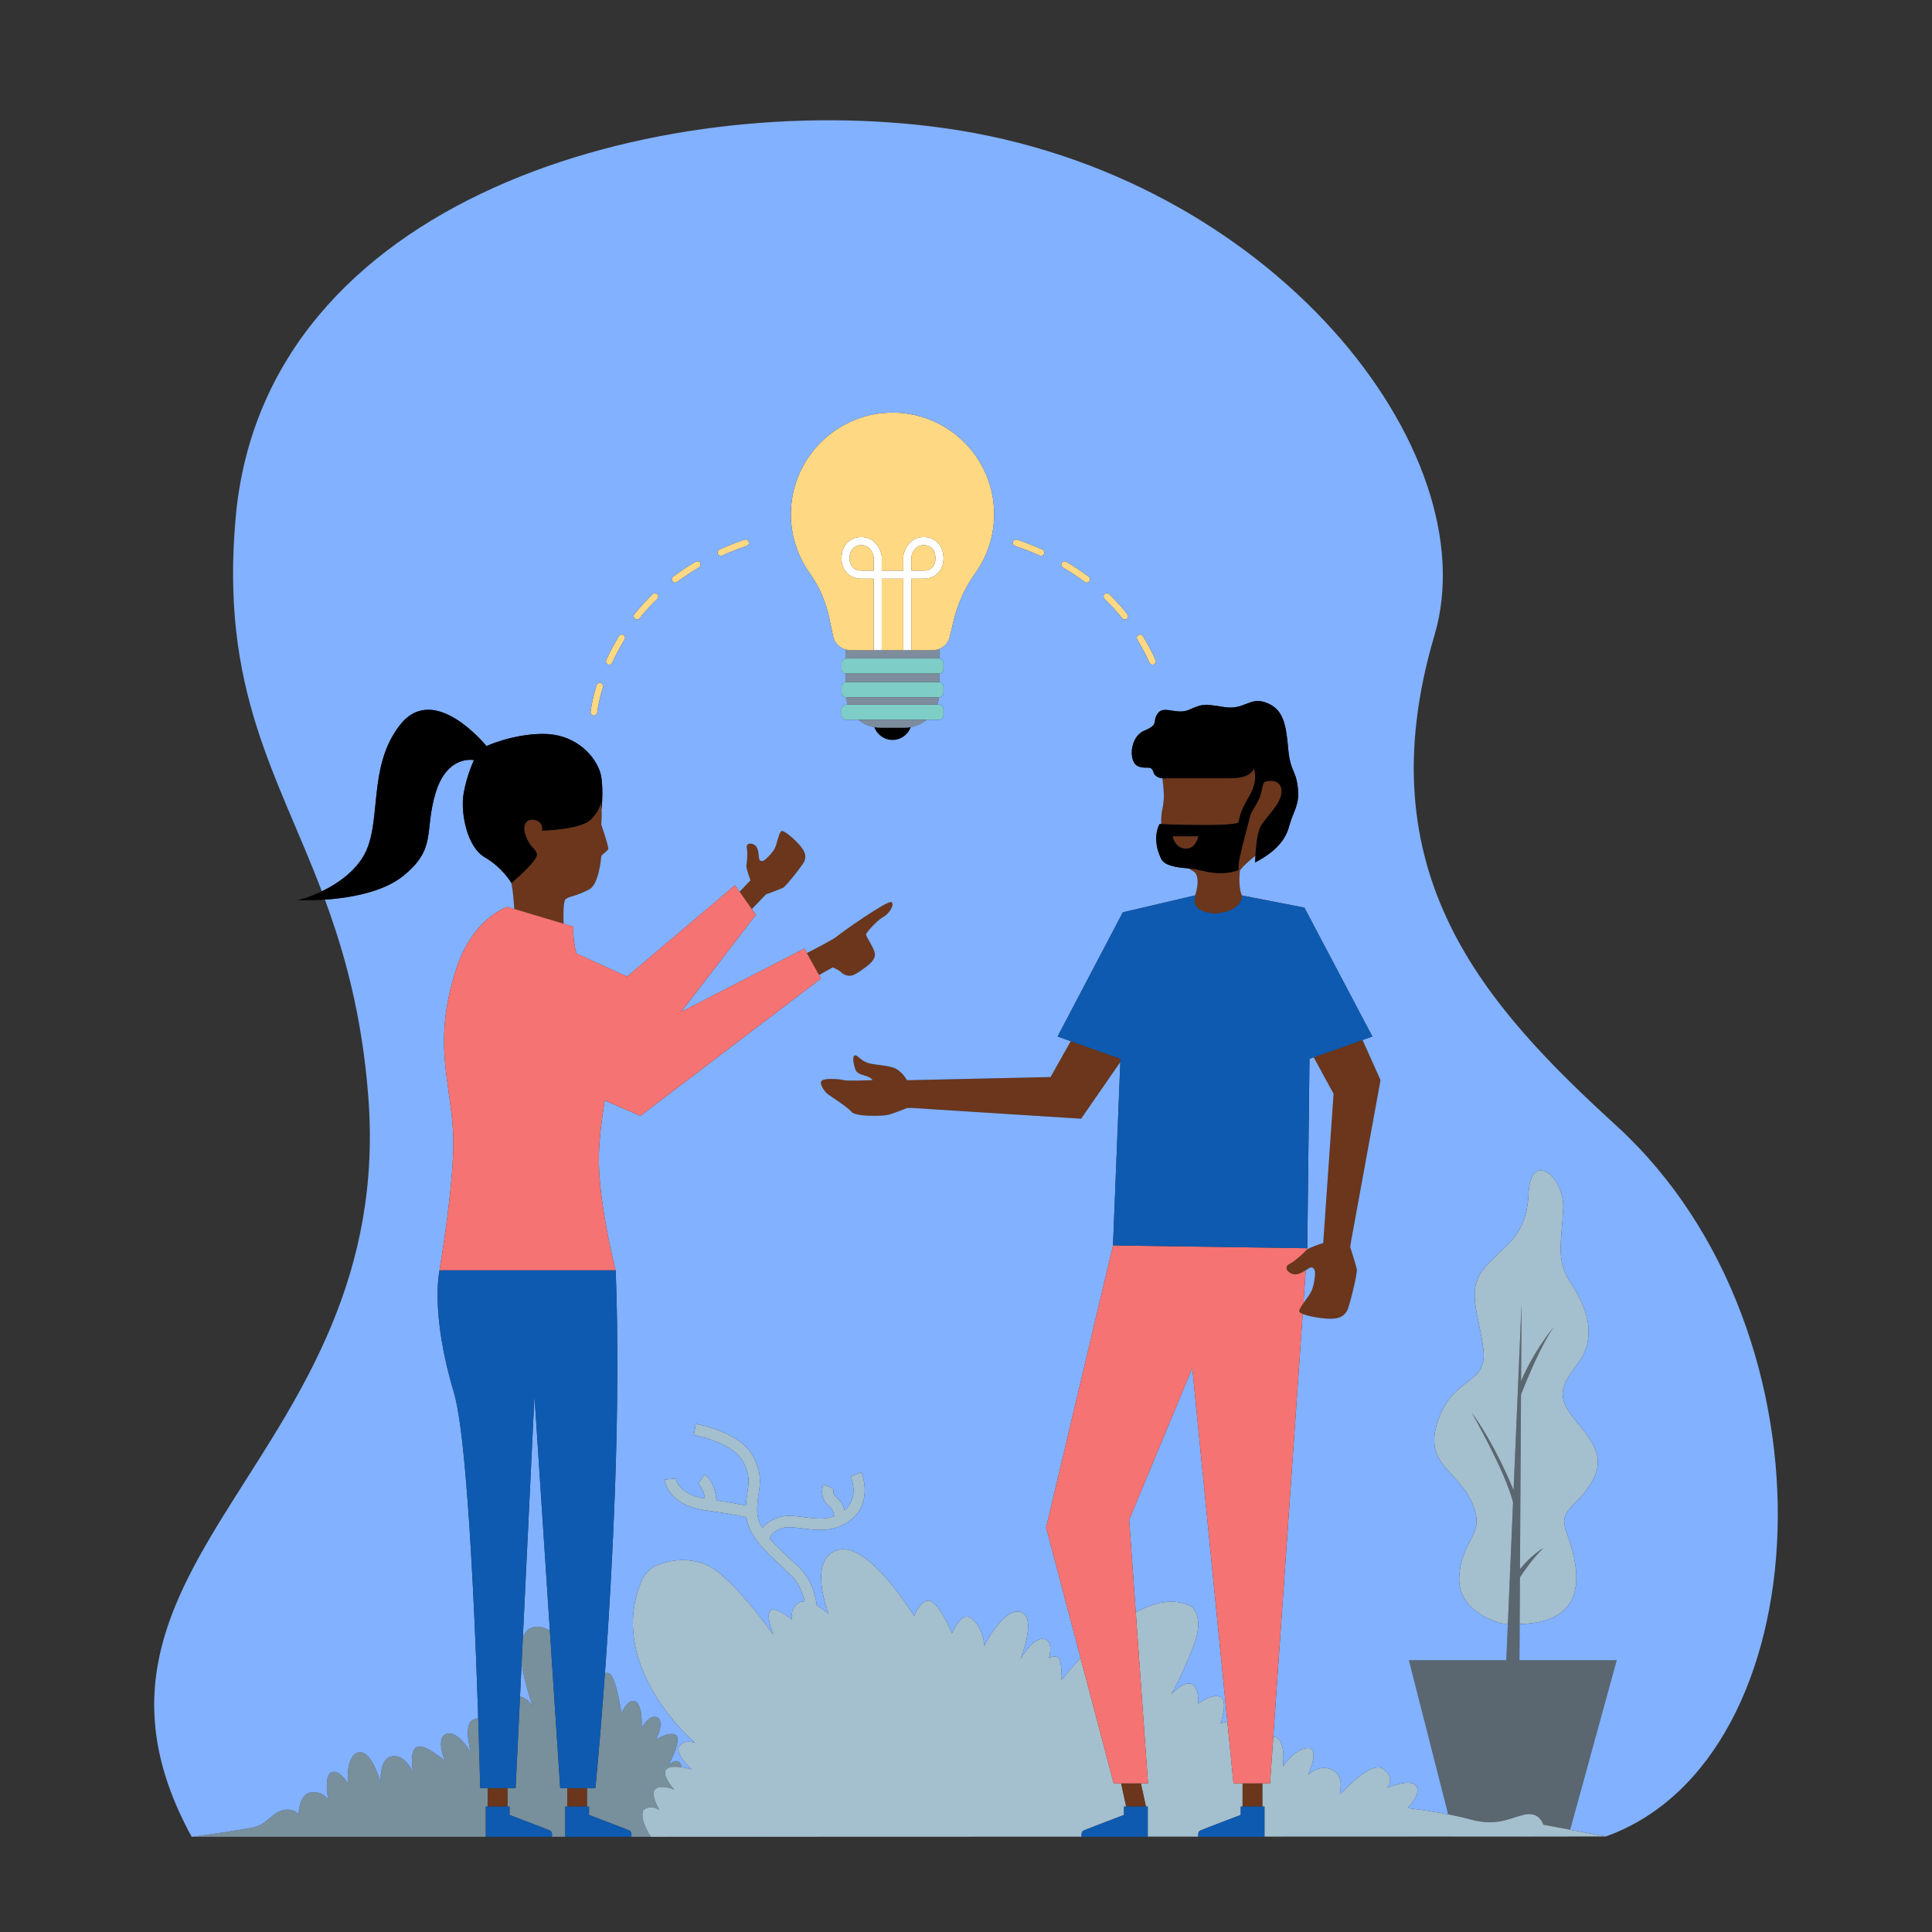 <?xml version="1.0" standalone="no"?>
<svg version="1.1" id="Layer_1" xmlns="http://www.w3.org/2000/svg" xmlns:xlink="http://www.w3.org/1999/xlink" x="0px" y="0px" viewBox="0 0 595.28 595.28" enable-background="new 0 0 595.28 595.28" xml:space="preserve">
<rect x="0" y="0" width="595.28" height="595.28" fill="#333333" stroke="none"/>
<path id="color_x5F_13" fill="#5A6670" d="M464.115,511.548l2.079-48.665c-2.448-9.7-12.775-27.67-12.775-27.67
	c7.137,9.745,12.385,22.588,12.934,23.954l2.449-57.333l-0.138,23.76c4.054-9.658,10.152-16.794,10.152-16.794
	c-3.761,5.089-8.25,15.977-10.176,20.876l-0.314,53.87c3.159-4.197,7.152-6.538,7.152-6.538c-3.105,3.105-5.588,6.577-7.166,9.019
	l-0.149,25.52h29.954l-14.336,52.223l-8.258-1.564c0,0-1.165-4.224-5.971-3.059c-4.806,1.165-8.593,3.641-16.458,1.456
	c-2.125-0.59-4.514-1.114-6.872-1.568l-12.105-47.489H464.115z M447.963,565.864l0.021,0.084h35.2l0.026-0.096L447.963,565.864z"></path>
<path id="color_x5F_12" fill="#788F9C" d="M200.559,565.948h-6.035c0,0,0.305-1.524-0.549-1.92
	c-0.853-0.396-12.495-4.815-12.495-4.815v-2.59h-0.67h-6.644v9.326h-4.127c0,0,0.305-1.524-0.549-1.92
	c-0.853-0.396-12.495-4.815-12.495-4.815v-2.59h-0.67h-6.644v9.326H59.063c0,0,8.02-1.024,13.053-1.877
	c5.034-0.853,6.228-0.768,8.531-2.048c2.303-1.28,4.351-4.266,7.508-4.436c3.157-0.171,3.839,1.621,3.839,1.621s0-6.228,3.668-6.91
	c3.669-0.682,5.46,2.218,5.46,2.218s-1.45-7.422,1.024-8.446c2.474-1.024,5.034,3.413,5.034,3.413s-0.768-8.702,3.327-9.555
	c4.095-0.853,6.825,9.555,6.825,9.555s-0.768-7.849,3.583-8.361c4.351-0.512,6.313,5.204,6.313,5.204s-1.28-7.166,1.28-8.105
	c2.559-0.938,8.531,4.266,8.531,4.266s-2.986-7.166,0.597-8.275s7.508,5.887,7.508,5.887s-2.645-8.787,0.682-10.238
	c0.574-0.25,1.066-0.391,1.522-0.491c0.414,12.845,0.602,21.58,0.602,21.58h2.334v5.673h6.039h0.04v-5.673h2.507l1.356-28.235
	c2.257,0.431,3.857,2.881,3.857,2.881s-2.558-6.879-3.355-13.333l0.371-7.728c0.561-1.586,1.551-2.743,3.154-3.168
	c1.673-0.444,3.428,0.031,5.165,1.059l3.187,48.525h2.163v5.673h6.039h0.04v-5.673h2.593c0,0,1.416-14.074,2.954-35.437
	c0.371-0.12,0.756-0.139,1.15,0.015c2.389,0.938,3.924,12.371,3.924,12.371s1.877-4.692,4.266-3.669
	c2.389,1.024,1.962,8.105,1.962,8.105s2.474-4.436,4.863-3.157c2.389,1.28-0.427,6.825-0.427,6.825s3.924-2.645,6.057-1.45
	c2.133,1.194-2.133,9.214-2.133,9.214s2.901-2.815,3.839,0.256c0.049,0.161,0.085,0.326,0.119,0.492
	c-1.817-0.254-3.907-0.294-4.74,0.653c-1.602,1.821,2.476,6.263,2.476,6.263c-1.456-0.655-4.733-1.529-6.044,0
	c-1.311,1.529,1.456,6.263,1.456,6.263c-2.913-1.893-4.952,0-4.952,0C196.902,560.605,200.559,565.948,200.559,565.948z
	 M200.559,565.948h35.446c0,0-0.001-0.011-0.001-0.012L200.559,565.948z"></path>
<path id="color_x5F_11" fill="#010101" d="M278.73,224.214h-7.462c-0.652,0-1.288-0.068-1.908-0.179
	c0.83,2.315,3.038,3.975,5.639,3.975c2.601,0,4.808-1.659,5.639-3.975C280.018,224.147,279.382,224.214,278.73,224.214z"></path>
<path id="color_x5F_10" fill="#7ECDC7" d="M290.711,204.343v1.749c0,0.801-0.65,1.451-1.451,1.451h-28.521
	c-0.801,0-1.451-0.65-1.451-1.451v-1.749c0-0.801,0.65-1.451,1.451-1.451h28.521C290.061,202.892,290.711,203.542,290.711,204.343z
	 M289.26,210.179h-28.521c-0.801,0-1.451,0.65-1.451,1.451v1.749c0,0.801,0.65,1.451,1.451,1.451h28.521
	c0.801,0,1.451-0.65,1.451-1.451v-1.749C290.711,210.829,290.061,210.179,289.26,210.179z M289.26,217.107h-28.521
	c-0.801,0-1.451,0.65-1.451,1.451v1.749c0,0.801,0.65,1.451,1.451,1.451h28.521c0.801,0,1.451-0.65,1.451-1.451v-1.749
	C290.711,217.757,290.061,217.107,289.26,217.107z"></path>
<path id="color_x5F_9" fill="#7D8D9E" d="M289.366,214.82c-0.099,0.793-0.286,1.557-0.548,2.287h-27.637
	c-0.262-0.73-0.45-1.494-0.548-2.287c0.036,0.003,0.07,0.011,0.106,0.011h28.521C289.296,214.831,289.33,214.823,289.366,214.82z
	 M289.26,207.544h-28.521c-0.068,0-0.132-0.011-0.198-0.02v2.676c0.065-0.009,0.13-0.02,0.198-0.02h28.521
	c0.068,0,0.132,0.011,0.198,0.02v-2.676C289.392,207.533,289.327,207.544,289.26,207.544z M260.739,202.892h28.521
	c0.068,0,0.132,0.011,0.198,0.02v-3.005c-0.63,0.257-1.315,0.401-2.028,0.401h-25.477c-0.487,0-0.96-0.066-1.412-0.189v2.793
	C260.606,202.903,260.671,202.892,260.739,202.892z M264.438,221.759c1.855,1.534,4.235,2.456,6.83,2.456h7.462
	c2.595,0,4.975-0.922,6.83-2.456H264.438z"></path>
<path id="color_x5F_8" fill="#FFFFFF" d="M280.798,200.308h-2.481v-22.017h-6.637v22.017H269.2v-22.017h-3.721
	c-1.76,0.005-3.296-0.548-4.396-1.636c-1.67-1.65-1.804-3.831-1.805-4.46c-0.005-2.649,0.984-4.195,1.815-5.026
	c1.474-1.473,3.301-1.696,4.27-1.696c0.005,0,0.011,0,0.016,0c4.28,0.011,5.984,3.805,6.288,5.809l0.014,0.186v4.341h6.637
	l0.014-4.527c0.304-2.005,2.009-5.799,6.288-5.809c0.005,0,0.011,0,0.016,0c0.969,0,2.797,0.223,4.27,1.696
	c0.831,0.831,1.821,2.377,1.815,5.026c-0.001,0.629-0.135,2.81-1.805,4.46c-1.101,1.088-2.62,1.622-4.409,1.636h-3.709V200.308z
	 M265.364,167.955c-0.473,0-1.644,0.096-2.518,0.97c-0.725,0.725-1.091,1.824-1.088,3.266c0.002,0.76,0.282,1.924,1.068,2.7
	c0.629,0.622,1.533,0.915,2.641,0.92h3.734v-4.235c-0.117-0.625-0.834-3.613-3.827-3.621
	C265.37,167.955,265.367,167.955,265.364,167.955z M280.798,175.811h3.721c1.143,0.016,2.024-0.298,2.653-0.92
	c0.786-0.776,1.067-1.94,1.068-2.7c0.003-1.443-0.363-2.541-1.088-3.266c-0.874-0.873-2.045-0.97-2.518-0.97
	c-0.003,0-0.006,0-0.009,0c-2.988,0.007-3.707,2.983-3.827,3.621V175.811z"></path>
<path id="color_x5F_7" fill="#A4BFCD" d="M453.564,463.004c-4.354-10.014-15.238-11.755-10.449-25.469
	c4.789-13.714,15.238-10.667,13.932-21.769c-1.306-11.102-5.66-18.286,0.653-25.469c6.313-7.184,12.626-9.143,13.279-22.639
	c0.653-13.497,11.102-5.224,10.667,4.789c-0.435,10.014-2.395,15.673,2.177,22.639c4.571,6.966,8.982,16.37,2.109,25.335
	c-5.007,6.531-6.462,9.93-0.802,16.896s10.014,11.755,5.007,19.809s-10.159,7.809-7.401,15.238
	c7.939,21.384-1.185,27.737-14.506,28.04l0.084-14.377c1.578-2.442,4.061-5.915,7.166-9.019c0,0-3.992,2.341-7.152,6.538
	l0.314-53.87c1.926-4.899,6.415-15.787,10.176-20.876c0,0-6.098,7.136-10.152,16.794l0.138-23.76l-2.449,57.333
	c-0.549-1.366-5.797-14.209-12.934-23.954c0,0,10.327,17.971,12.775,27.67l-1.601,37.466c-0.624-0.031-1.252-0.069-1.887-0.121
	c0,0-14.15-3.265-13.061-15.02C450.734,473.453,457.918,473.018,453.564,463.004z M494.749,565.848l-19.225-3.641
	c0,0-1.165-4.224-5.971-3.059c-4.806,1.165-8.593,3.641-16.458,1.456c-7.865-2.185-19.371-3.495-19.371-3.495
	s4.369-4.369,2.622-6.845c-1.748-2.476-8.884,0.583-8.884,0.583s2.622-3.059-1.311-5.826c-3.932-2.767-12.817,7.719-13.254,7.719
	c-0.437,0,1.748-4.952-2.185-7.282c-3.932-2.33-7.719,1.456-7.719,1.456s3.932-8.302,0-8.302c-3.932,0-7.719,5.68-7.719,5.68
	s1.02-7.282-1.893-8.884c-0.333-0.183-0.69-0.267-1.059-0.29l-1,14.37h-2.381v7.134h-6.079v-7.134h-2.802l-1.892-19.076
	c-1.249,0.308-2.12,0.627-2.12,0.627s2.476-6.845,0-8.156c-2.476-1.311-6.864,2.039-6.864,2.039s0.456-4.661-1.874-5.971
	c-2.33-1.311-6.408,3.005-6.408,3.005s3.641-6.355,6.991-15.24c3.35-8.884-0.874-11.797-0.874-11.797
	c-5.302-2.675-11.328-1.257-17.064,1.879l3.764,52.691h-2.196l1.555,7.134h-6.079l-1.555-7.134h-2.304l-10.208-38.658
	c-3.578,3.847-5.819,6.81-5.819,6.81s0.146-6.263-1.165-6.991c-1.311-0.728-2.767,0.291-2.767,0.291s1.748-5.68-1.748-5.971
	c-3.496-0.291-6.991,6.263-6.991,6.263s5.243-13.108,0-14.565c-5.243-1.456-11.215,10.487-11.215,10.487
	c0-4.806-3.496-9.467-5.68-9.03c-2.185,0.437-4.224,5.098-4.224,5.098s-4.224-10.05-7.137-10.05c-2.913,0-4.515,4.806-4.515,4.806
	s-14.128-23.303-23.595-20.39c-9.467,2.913-2.767,19.662-2.767,19.662s-1.644-1.465-3.656-2.591
	c-0.399-3.243-1.655-8.056-5.465-11.768c-0.96-0.935-1.968-1.871-2.985-2.812c-2.114-1.96-4.258-3.949-6.009-6.002
	c0.123-0.674,0.725-2.122,3.562-3.146c1.722-0.621,3.96-0.329,6.554,0.01c4.061,0.53,9.116,1.191,13.908-1.938
	c6.613-4.319,5.606-11.961,4.149-15.399l-3.219,1.364c0.118,0.279,2.672,6.498-1.914,10.41c-0.363-1.369-1.091-2.916-2.551-4.033
	c-1.296-0.991-0.854-2.354-0.753-2.616l-1.62-0.656l-1.611-0.678c-0.584,1.388-0.948,4.58,1.86,6.727
	c1.031,0.788,1.37,2.142,1.48,3.078c-3.038,1.085-6.199,0.676-9.276,0.276c-2.917-0.382-5.674-0.742-8.193,0.168
	c-2.405,0.868-3.833,2.066-4.681,3.241c-0.916-1.575-1.503-3.195-1.573-4.874c-0.094-2.275,0.174-4.029,0.434-5.726
	c0.505-3.298,0.983-6.413-1.649-11.466c-3.996-7.673-17.157-9.996-17.715-10.091l-0.588,3.445c0.12,0.021,12.008,2.128,15.202,8.26
	c2.104,4.039,1.765,6.255,1.295,9.322c-0.187,1.219-0.382,2.566-0.456,4.126c-1.748-0.372-4.651-0.92-9.097-1.584
	c-0.415-5.702-3.304-7.786-3.649-8.013l-1.959,2.894c0.074,0.054,1.603,1.218,2.047,4.586c-8.205-1.374-8.9-6.005-8.925-6.207
	l-3.478,0.344c0.028,0.318,0.843,7.809,12.569,9.438c7.029,0.976,10.887,1.756,12.61,2.148c0.895,5.906,5.958,10.604,10.871,15.157
	c0.994,0.922,1.982,1.837,2.921,2.752c2.469,2.406,3.614,5.484,4.142,7.998c-0.467-0.013-0.912,0.051-1.32,0.217
	c-3.204,1.311-2.622,5.389-2.622,5.389s-4.952-4.224-6.554-2.767c-1.602,1.456,0.874,7.428,0.874,7.428
	s-12.963-18.351-20.682-21.556c-7.719-3.204-14.565,0-14.565,0c-3.059,0.583-5.079,4.369-5.079,4.369
	c-11.924,26.799,16.294,50.612,16.294,50.612s-3.131-1.456-4.879,0.874c-1.748,2.33,3.787,7.21,3.787,7.21s-6.263-1.821-7.865,0
	c-1.602,1.821,2.476,6.263,2.476,6.263c-1.456-0.655-4.733-1.529-6.044,0c-1.311,1.529,1.456,6.263,1.456,6.263
	c-2.913-1.893-4.952,0-4.952,0c-1.311,2.913,2.346,8.256,2.346,8.256l132.718-0.045c-0.038-0.219-0.225-1.513,0.556-1.875
	c0.853-0.396,12.495-4.815,12.495-4.815v-2.59h0.671h6.644v9.274l15.595-0.005c-0.043-0.266-0.203-1.51,0.558-1.863
	c0.853-0.396,12.495-4.815,12.495-4.815v-2.59h0.671h6.644v9.262L494.749,565.848z"></path>
<path id="color_x5F_6" fill="#FFD883" d="M271.681,178.291h6.637v22.017h-6.637V178.291z M273.709,127.152
	c-16.089,0.646-29.209,13.648-29.991,29.731c-0.357,7.328,1.81,14.134,5.704,19.631c2.941,4.153,5.024,8.85,6.069,13.831
	l1.193,5.686c0.523,2.493,2.721,4.277,5.268,4.277h7.247v-22.017h-3.721c-1.76,0.005-3.296-0.548-4.396-1.636
	c-1.67-1.65-1.804-3.831-1.805-4.46c-0.005-2.649,0.984-4.195,1.815-5.026c1.474-1.473,3.301-1.696,4.27-1.696
	c0.005,0,0.011,0,0.016,0c4.28,0.011,5.984,3.805,6.288,5.809l0.014,0.186v4.341h6.637l0.014-4.527
	c0.304-2.005,2.009-5.799,6.288-5.809c0.005,0,0.011,0,0.016,0c0.969,0,2.797,0.223,4.27,1.696c0.831,0.831,1.821,2.377,1.815,5.026
	c-0.001,0.629-0.135,2.81-1.805,4.46c-1.101,1.088-2.62,1.622-4.409,1.636h-3.709v22.017h6.631c2.498,0,4.667-1.718,5.24-4.15
	l1.06-4.501c1.26-5.351,3.473-10.453,6.689-14.912c3.713-5.148,5.901-11.468,5.901-18.3
	C306.319,140.72,291.594,126.434,273.709,127.152z M287.172,174.891c0.786-0.776,1.067-1.94,1.068-2.7
	c0.003-1.443-0.363-2.541-1.088-3.266c-0.874-0.873-2.045-0.97-2.518-0.97c-0.003,0-0.006,0-0.009,0
	c-2.988,0.007-3.708,2.983-3.827,3.621v4.235h3.721C285.663,175.826,286.543,175.513,287.172,174.891z M265.373,167.955
	c-0.003,0-0.006,0-0.009,0c-0.473,0-1.644,0.096-2.518,0.97c-0.725,0.725-1.091,1.824-1.088,3.266c0.001,0.76,0.282,1.924,1.068,2.7
	c0.629,0.622,1.533,0.915,2.641,0.92h3.734v-4.235C269.083,170.95,268.366,167.962,265.373,167.955z M214.316,173.08
	c-2.404,1.404-4.729,2.949-6.911,4.593c-0.452,0.34-0.542,0.982-0.202,1.434c0.201,0.267,0.508,0.408,0.819,0.408
	c0.214,0,0.43-0.067,0.615-0.206c2.119-1.596,4.377-3.096,6.712-4.461c0.488-0.285,0.653-0.912,0.367-1.4
	C215.431,172.96,214.805,172.795,214.316,173.08z M185.105,210.447c-0.541-0.167-1.113,0.135-1.281,0.676
	c-1.51,4.886-1.847,8.073-1.86,8.206c-0.057,0.563,0.352,1.065,0.914,1.123c0.035,0.003,0.07,0.005,0.105,0.005
	c0.519,0,0.964-0.393,1.017-0.92c0.003-0.031,0.329-3.116,1.78-7.81C185.948,211.187,185.645,210.614,185.105,210.447z
	 M192.104,195.667c-0.483-0.298-1.113-0.147-1.409,0.336c-1.447,2.352-2.761,4.823-3.907,7.341
	c-0.234,0.515-0.007,1.122,0.508,1.356c0.137,0.063,0.281,0.092,0.423,0.092c0.389,0,0.761-0.223,0.932-0.6
	c1.111-2.441,2.385-4.836,3.788-7.117C192.736,196.594,192.585,195.963,192.104,195.667z M201.087,183.066
	c-1.989,1.921-3.873,3.987-5.603,6.14c-0.354,0.441-0.283,1.085,0.157,1.439c0.189,0.152,0.416,0.226,0.641,0.226
	c0.299,0,0.596-0.131,0.799-0.383c1.676-2.086,3.502-4.087,5.429-5.95c0.407-0.393,0.418-1.041,0.025-1.448
	C202.141,182.685,201.493,182.672,201.087,183.066z M341.756,183.066c-0.405-0.394-1.054-0.381-1.448,0.024
	c-0.393,0.407-0.382,1.055,0.025,1.448c1.927,1.863,3.753,3.864,5.429,5.95c0.202,0.252,0.499,0.383,0.799,0.383
	c0.225,0,0.451-0.074,0.641-0.226c0.44-0.354,0.511-0.998,0.157-1.439C345.629,187.053,343.745,184.986,341.756,183.066z
	 M356.055,203.344c-1.146-2.518-2.46-4.989-3.907-7.341c-0.296-0.483-0.926-0.634-1.409-0.336c-0.481,0.296-0.632,0.927-0.336,1.408
	c1.403,2.281,2.677,4.676,3.788,7.117c0.171,0.377,0.543,0.6,0.932,0.6c0.142,0,0.286-0.029,0.423-0.092
	C356.062,204.466,356.289,203.859,356.055,203.344z M328.528,173.08c-0.489-0.285-1.115-0.12-1.4,0.368
	c-0.285,0.488-0.121,1.115,0.367,1.4c2.335,1.365,4.594,2.865,6.712,4.461c0.184,0.139,0.4,0.206,0.615,0.206
	c0.311,0,0.617-0.141,0.819-0.408c0.34-0.452,0.25-1.094-0.202-1.434C333.257,176.029,330.932,174.483,328.528,173.08z
	 M321.153,169.295c-2.457-1.101-5.053-2.112-7.713-3.004c-0.539-0.177-1.116,0.109-1.297,0.645
	c-0.179,0.536,0.109,1.117,0.645,1.297c2.598,0.872,5.13,1.858,7.528,2.932c0.136,0.06,0.278,0.089,0.418,0.089
	c0.391,0,0.764-0.225,0.935-0.605C321.9,170.132,321.67,169.527,321.153,169.295z M229.403,166.29
	c-2.66,0.893-5.255,1.904-7.713,3.004c-0.516,0.232-0.747,0.838-0.516,1.354c0.17,0.38,0.544,0.605,0.935,0.605
	c0.14,0,0.282-0.029,0.418-0.089c2.397-1.075,4.93-2.061,7.528-2.932c0.536-0.18,0.824-0.761,0.645-1.297
	C230.519,166.399,229.942,166.113,229.403,166.29z"></path>
<path id="color_x5F_5" fill="#6b361b" d="M351.52,549.488l1.555,7.134h-6.079l-1.555-7.134H351.52z M382.86,556.622h6.079v-7.134
	h-6.079V556.622z M240.713,256.085c-0.701,0.524-1.337,3.963-1.954,5.231c-0.617,1.268-2.241,2.966-3.008,3.559
	c-0.767,0.593-1.547,0.577-1.799-0.062c-0.251-0.639-0.011-3.594-1.488-4.478c-1.477-0.883-2.617-0.248-2.353,0.933
	c0.263,1.181,0.096,4.406-0.122,5.259s1.256,4.72,1.256,4.72l-3.362,3.513l3.771,5.351l4.332-4.526c0,0,4.374-1.588,5.291-2.061
	c0.917-0.473,6.306-7.282,6.591-8.203c0.285-0.922,0.733-2.153-1.011-4.352C245.112,258.769,241.414,255.561,240.713,256.085z
	 M259.213,299.603c0.672,0.729,2.295,1.357,3.543,0.882c1.247-0.475,2.479-1.407,3.816-2.37c1.338-0.963,3.298-2.566,2.97-4.405
	c-0.328-1.838-2.788-5.166-2.691-5.829c0.097-0.663,3.514-4.417,5.271-5.327c1.756-0.91,3.668-3.885,2.539-4.597
	c-1.129-0.713-15.508,9.434-17.035,10.74c-0.805,0.688-5.125,2.967-9.032,4.969l3.759,6.766l4.223-2.375
	C256.575,298.056,258.541,298.874,259.213,299.603z M150.286,556.622h6.039h0.04v-5.673h-6.079V556.622z M185.327,249.275
	l-0.185-2.238c-0.002-0.019-0.004-0.039-0.006-0.058c0.001,0.157-0.045,2.376-3.016,5.471c-3.083,3.212-15.099,3.469-15.099,3.469
	s0.583-2.441-1.987-3.212c-2.569-0.771-4.496,1.253-2.955,5.058c1.542,3.806,2.826,3.42,3.34,5.347
	c0.514,1.927-7.83,8.953-7.83,8.953s-0.001-0.003-0.001-0.003c0.515,2.841,0.76,6.046,0.87,8.006l15.19,4.533
	c-0.106-2.906-0.114-7.099,0.687-7.649c1.239-0.852,2.869-0.711,7.123-2.865c3.058-1.549,3.716-9.523,3.794-10.22
	c0.077-0.697,2.216-1.656,2.168-2.478c-0.067-1.158-2.168-7.355-2.168-7.355C185.379,252.342,185.398,250.76,185.327,249.275z
	 M174.771,556.622h6.039h0.04v-5.673h-6.079V556.622z M389.491,241.112c-0.662,0.745-0.579,3.144-1.738,5.461
	c-1.159,2.317-2.317,3.558-2.648,5.13s-2.317,8.614-3.144,12.578c-0.302,1.447-0.383,2.74-0.364,3.801
	c-2.201,0.79-3.96,1.01-6.228,0.943c-3.751-0.11-5.627-1.214-9.2-1.473c0.583,0.347,1.135,0.673,1.628,0.981
	c1.609,1.006,1.449,4.387,0.436,7.348l0.307-0.072c0,0-2.902,5.009,5.814,5.69c8.715-0.681,8.33-5.589,8.33-5.589l0.009,0.002
	c-0.126-0.226-0.235-0.449-0.303-0.661c-0.903-2.822-0.339-7.112-0.339-7.112c1.359-1.684,3.02-3.081,4.759-4.472
	c0.186-3.247,0.63-7.311,1.688-9.151c1.903-3.31,6.372-6.785,6.372-10.757C394.87,239.789,390.153,240.368,389.491,241.112z
	 M416.019,384.253l0.276-1.866l9.066-49.594l-5.538-12.352l-15.04,5.335l6.118,11.247l-3.193,45.978
	c-0.981,0.312-3.833,1.251-4.939,1.975c-0.08,0.052-0.15,0.103-0.211,0.153c-0.003,0.002-0.007,0.005-0.01,0.007
	c-0.062,0.052-0.113,0.102-0.151,0.15c-0.678,0.875-3.752,3.529-5.128,4.179c-1.376,0.65-1.128,2.271,0.889,3.057
	c0.15,0.059,0.305,0.093,0.462,0.118c0.048,0.007,0.097,0.01,0.146,0.015c0.114,0.01,0.23,0.014,0.346,0.01
	c0.051-0.002,0.102-0.003,0.153-0.008c0.138-0.012,0.278-0.033,0.417-0.063c0.024-0.005,0.047-0.007,0.071-0.013
	c0.164-0.038,0.328-0.087,0.492-0.144c0.047-0.016,0.094-0.035,0.141-0.053c0.122-0.046,0.244-0.095,0.365-0.148
	c0.048-0.021,0.096-0.042,0.144-0.065c0.138-0.064,0.274-0.132,0.408-0.202c0.02-0.011,0.041-0.021,0.062-0.031
	c0.164-0.088,0.326-0.179,0.482-0.271c0.009-0.005,0.017-0.011,0.026-0.016c0.155-0.092,0.306-0.184,0.45-0.274l0,0
	c0.631-0.395,1.146-0.748,1.43-0.832c0.828-0.243,1.447,0.519,1.45,1.738c0.003,1.219-0.429,4.142-1.213,5.733
	c-0.428,0.87-1.495,2.246-2.372,3.494c-0.17,0.243-0.331,0.479-0.481,0.708c-0.017,0.025-0.033,0.05-0.049,0.075
	c-0.141,0.217-0.268,0.424-0.377,0.618c-0.015,0.027-0.029,0.053-0.044,0.08c-0.105,0.191-0.192,0.369-0.253,0.528
	c-0.007,0.017-0.01,0.032-0.016,0.049c-0.058,0.162-0.095,0.307-0.093,0.424c0.001,0.07,0.028,0.141,0.077,0.212
	c0.008,0.011,0.024,0.022,0.033,0.034c0.048,0.06,0.104,0.121,0.183,0.181c0.007,0.005,0.018,0.011,0.025,0.017
	c0.186,0.138,0.444,0.274,0.764,0.407c1.901,0.79,5.891,1.455,8.508,1.48c3.53,0.034,4.406-1.36,5.102-2.354
	c0.695-0.994,3.299-11.599,3.061-12.874C417.817,389.821,416.019,384.253,416.019,384.253z M323.696,331.851l-43.285,0.965h-0.977
	c0,0-1.6-3.118-4.479-3.95s-6.207-0.704-8.19-1.6c-1.984-0.896-2.73-2.453-3.498-2.026c-0.768,0.427-0.171,3.327,0.427,4.564
	c0.597,1.237,2.559,1.45,3.711,1.92c1.152,0.469,1.45,1.092,1.45,1.092s-7.977,0.324-8.915,0c-0.938-0.324-5.204-0.657-6.527,0
	c-1.322,0.657,0.427,3.353,1.621,4.287c1.194,0.934,6.015,3.878,7.294,5.456c1.28,1.578,9.555,1.365,11.304,0.939
	c1.749-0.427,5.801-2.107,5.801-2.107h1.716l51.948,3.307l12.092-17.476l0.039-0.982l-15.325-5.436L323.696,331.851z
	 M369.259,257.662h-6.946h-1.039c0,0,0.738,4.055,4.512,3.806C368.511,261.289,369.259,257.662,369.259,257.662z M381.658,253.249
	c0.331-1.655,0.331-2.868,3.31-8.054c2.979-5.185,1.324-8.385,1.324-8.385s-0.662,2.979-6.951,2.979s-19.749,0-19.749,0
	s-0.641,0.103-1.431,0.023c0.294,2.868,0.792,5.799,0.036,9.203c-0.357,1.606-0.471,3.282-0.41,4.917
	C361.237,254.062,381.355,254.762,381.658,253.249z"></path>
<path id="color_x5F_4" fill="#82b1ff" d="M400.503,403.331c0.05-0.111,0.096-0.218,0.164-0.341
	c-0.001,0.001-0.001,0.002-0.002,0.003C400.598,403.115,400.554,403.221,400.503,403.331z M400.822,402.728
	c0.085-0.142,0.166-0.282,0.266-0.435c0,0-0.001,0.001-0.001,0.001C400.988,402.447,400.906,402.587,400.822,402.728z
	 M402.322,391.379l-0.705,10.133c-0.055,0.078-0.102,0.151-0.156,0.229c0.053-0.077,0.101-0.15,0.156-0.229
	c0.877-1.249,1.944-2.625,2.372-3.494c0.784-1.591,1.216-4.513,1.213-5.733c-0.003-1.219-0.621-1.981-1.45-1.738
	C403.468,390.63,402.953,390.984,402.322,391.379L402.322,391.379z M401.136,402.219c0.102-0.155,0.215-0.318,0.326-0.479
	c-0.112,0.162-0.225,0.325-0.327,0.48C401.135,402.22,401.136,402.22,401.136,402.219z M400.396,403.57
	c0-0.001,0.001-0.002,0.001-0.004c-0.059,0.162-0.096,0.308-0.094,0.425C400.301,403.875,400.338,403.73,400.396,403.57z
	 M401.135,402.221c-0.016,0.024-0.032,0.049-0.048,0.073C401.103,402.269,401.119,402.245,401.135,402.221z M400.667,402.99
	c0.045-0.083,0.103-0.174,0.155-0.261c-0.036,0.06-0.08,0.127-0.113,0.185C400.694,402.939,400.681,402.964,400.667,402.99z
	 M400.397,403.566c0.026-0.071,0.07-0.156,0.106-0.235c-0.028,0.062-0.069,0.132-0.091,0.189
	C400.406,403.537,400.402,403.551,400.397,403.566z M410.9,337.023l-6.117-11.247l-1.302,0.462l-0.686,58.361l-0.026,0.378
	c1.106-0.724,3.958-1.664,4.939-1.975L410.9,337.023z M347.915,468.269l5.801,81.219l-3.764-52.69
	c5.736-3.136,11.762-4.553,17.064-1.879c0,0,4.224,2.913,0.874,11.797c-3.35,8.884-6.991,15.24-6.991,15.24s4.078-4.316,6.408-3.005
	s1.874,5.971,1.874,5.971s4.388-3.35,6.865-2.039c2.476,1.311,0,8.156,0,8.156s0.871-0.319,2.12-0.627l-10.8-108.895
	L347.915,468.269z M378.167,530.411L378.167,530.411l0.023,0.237L378.167,530.411z M157.588,272.064
	c-0.016-0.027-2.719-4.721-8.227-7.923c-5.524-3.212-7.451-13.746-6.552-19.398c0.899-5.652,3.217-10.534,3.217-10.534
	s-8.228-1.809-11.825,10.144c-3.597,11.952,0.514,17.091-10.02,25.57c-6.34,5.103-16.769,6.76-24.073,7.273
	c6.122,16.578,11.36,35.474,13.331,60.167c8.931,111.878-100.947,143.536-54.377,228.586c0,0,8.02-1.024,13.053-1.877
	c5.034-0.853,6.228-0.768,8.531-2.047c2.303-1.28,4.351-4.266,7.508-4.436c3.157-0.171,3.839,1.621,3.839,1.621s0-6.228,3.668-6.911
	c3.669-0.682,5.46,2.218,5.46,2.218s-1.45-7.422,1.024-8.446c2.474-1.024,5.034,3.413,5.034,3.413s-0.768-8.702,3.327-9.555
	c4.095-0.853,6.825,9.555,6.825,9.555s-0.768-7.849,3.583-8.361s6.313,5.204,6.313,5.204s-1.28-7.166,1.28-8.105
	c2.559-0.938,8.531,4.266,8.531,4.266s-2.986-7.166,0.597-8.275s7.508,5.887,7.508,5.887s-2.645-8.787,0.682-10.238
	c0.574-0.25,1.066-0.391,1.522-0.491c0.309,9.602,0.492,16.904,0.565,19.981c-0.308-13.002-2.599-102.022-8.068-120.315
	c-7.422-24.826-4.409-37.624-4.409-37.624h-0.029c0,0,4.802-28.007,4.226-41.838c-0.674-16.176-6.561-28.291,1.032-51.326
	c5.131-15.567,15.666-18.811,15.666-18.811l15.899,4.744l-13.775-4.111C158.347,278.11,158.103,274.905,157.588,272.064z
	 M494.749,565.848l-10.967-2.077l14.336-52.223h-29.954l0.065-11.143c13.322-0.303,22.445-6.657,14.506-28.04
	c-2.758-7.429,2.395-7.184,7.401-15.238s0.653-12.844-5.007-19.809c-5.66-6.966-4.204-10.365,0.802-16.896
	c6.873-8.965,2.463-18.369-2.109-25.335c-4.571-6.966-2.612-12.626-2.177-22.639c0.435-10.014-10.014-18.286-10.667-4.789
	c-0.653,13.497-6.966,15.456-13.279,22.639c-6.313,7.184-1.959,14.367-0.653,25.469c1.306,11.102-9.143,8.054-13.932,21.769
	c-4.789,13.714,6.095,15.456,10.449,25.469c4.354,10.014-2.83,10.449-3.918,22.204c-1.088,11.755,13.061,15.02,13.061,15.02
	c0.635,0.051,1.263,0.089,1.887,0.121l1.601-37.466l-2.079,48.665h-29.998l12.105,47.487c-6.369-1.227-12.499-1.926-12.499-1.926
	s4.369-4.369,2.622-6.845c-1.748-2.476-8.884,0.583-8.884,0.583s2.622-3.059-1.311-5.826c-3.932-2.767-12.817,7.719-13.254,7.719
	c-0.437,0,1.748-4.952-2.185-7.282c-3.932-2.33-7.719,1.456-7.719,1.456s3.932-8.302,0-8.302c-3.932,0-7.719,5.68-7.719,5.68
	s1.02-7.282-1.893-8.884c-0.333-0.183-0.69-0.267-1.059-0.29l9.065-130.273c-0.319-0.133-0.576-0.269-0.762-0.406
	c0.186,0.137,0.443,0.273,0.762,0.406c1.901,0.79,5.891,1.455,8.508,1.48c3.53,0.034,4.406-1.36,5.102-2.354
	c0.695-0.994,3.299-11.599,3.06-12.874c-0.238-1.275-2.036-6.844-2.036-6.844l0.276-1.866l9.066-49.594l-5.538-12.352l3.034-1.076
	l-20.957-39.715l-19.215-3.738v0l0.009,0.002c-0.126-0.226-0.235-0.449-0.303-0.661c-0.903-2.822-0.339-7.112-0.339-7.112
	c1.359-1.684,3.02-3.081,4.759-4.472c-0.042,0.743-0.072,1.443-0.091,2.064c0.011-0.006,0.02-0.01,0.031-0.016
	c5.279-2.758,9.14-6.179,10.464-11.143c1.324-4.965,3.31-6.399,2.648-12.026s-2.317-4.634-2.979-12.136s-1.545-11.916-6.73-13.902
	c-5.185-1.986-6.62,2.427-13.129,1.324c-6.509-1.103-6.84-0.772-10.702,0.883c-3.862,1.655-7.723-1.545-9.599,1.103
	s0.611,3.31-4.108,5.296c-4.719,1.986-4.829,9.709-2.071,10.923c2.758,1.214,4.082-0.552,4.855,1.876
	c0.438,1.377,1.727,1.794,2.762,1.899c0.294,2.868,0.792,5.799,0.036,9.203c-0.357,1.606-0.471,3.282-0.41,4.917
	c-0.324-0.012-0.512-0.02-0.512-0.02s-2.62,4.248,0.497,10.702c1.043,2.161,4.824,2.681,8.398,2.94c0,0,0,0,0.001,0
	c0.583,0.347,1.135,0.673,1.628,0.981c1.609,1.006,1.449,4.387,0.436,7.348l-22.279,5.224l-20.101,38.258l10.627,3.77l-6.576-2.333
	l-6.208,11.049l-43.285,0.965h-0.977c0,0-1.6-3.118-4.479-3.95c-2.879-0.832-6.207-0.704-8.19-1.6
	c-1.984-0.896-2.73-2.453-3.498-2.026c-0.768,0.427-0.171,3.327,0.427,4.564c0.597,1.237,2.559,1.45,3.711,1.92
	c1.152,0.469,1.45,1.092,1.45,1.092s-7.977,0.324-8.915,0c-0.938-0.324-5.204-0.657-6.527,0c-1.322,0.657,0.427,3.353,1.621,4.287
	c1.194,0.934,6.015,3.878,7.294,5.456c1.28,1.578,9.555,1.365,11.304,0.939c1.749-0.427,5.801-2.107,5.801-2.107h1.716l51.948,3.306
	l12.092-17.476l0.039-0.982l-2.297,57.491l-20.611,86.929l10.608,40.172c-3.578,3.847-5.819,6.81-5.819,6.81
	s0.146-6.263-1.165-6.991c-1.311-0.728-2.767,0.291-2.767,0.291s1.748-5.68-1.748-5.971c-3.495-0.291-6.991,6.263-6.991,6.263
	s5.243-13.108,0-14.565c-5.243-1.456-11.215,10.487-11.215,10.487c0-4.806-3.495-9.467-5.68-9.03
	c-2.185,0.437-4.224,5.098-4.224,5.098s-4.224-10.05-7.137-10.05c-2.913,0-4.515,4.806-4.515,4.806s-14.128-23.303-23.595-20.391
	c-9.467,2.913-2.767,19.662-2.767,19.662s-1.644-1.465-3.656-2.591c-0.399-3.243-1.655-8.056-5.465-11.768
	c-0.96-0.935-1.969-1.871-2.985-2.812c-2.114-1.96-4.258-3.949-6.009-6.002c0.123-0.674,0.725-2.122,3.562-3.146
	c1.722-0.621,3.96-0.329,6.554,0.01c4.061,0.53,9.116,1.191,13.908-1.938c6.613-4.319,5.606-11.961,4.149-15.399l-3.219,1.364
	c0.118,0.279,2.672,6.498-1.914,10.41c-0.363-1.369-1.091-2.916-2.551-4.033c-1.296-0.991-0.854-2.354-0.753-2.616l-1.62-0.656
	l-1.611-0.678c-0.584,1.388-0.948,4.58,1.86,6.727c1.031,0.788,1.37,2.142,1.48,3.078c-3.038,1.085-6.199,0.676-9.276,0.276
	c-2.917-0.382-5.674-0.742-8.193,0.168c-2.405,0.868-3.833,2.066-4.681,3.241c-0.916-1.575-1.503-3.195-1.573-4.874
	c-0.094-2.275,0.174-4.029,0.434-5.726c0.505-3.298,0.983-6.413-1.649-11.466c-3.996-7.673-17.157-9.996-17.715-10.091l-0.588,3.445
	c0.12,0.02,12.008,2.128,15.202,8.26c2.104,4.039,1.765,6.255,1.295,9.323c-0.187,1.219-0.381,2.566-0.456,4.126
	c-1.748-0.372-4.651-0.92-9.097-1.584c-0.415-5.702-3.304-7.786-3.649-8.013l-1.959,2.894c0.074,0.054,1.603,1.218,2.047,4.586
	c-8.205-1.374-8.9-6.005-8.925-6.207l-3.478,0.344c0.028,0.318,0.843,7.809,12.569,9.438c7.029,0.976,10.887,1.756,12.61,2.148
	c0.895,5.906,5.958,10.604,10.871,15.157c0.994,0.922,1.982,1.837,2.921,2.752c2.469,2.406,3.614,5.484,4.142,7.998
	c-0.467-0.013-0.912,0.051-1.32,0.218c-3.204,1.311-2.622,5.389-2.622,5.389s-4.952-4.224-6.554-2.767
	c-1.602,1.456,0.874,7.428,0.874,7.428s-12.963-18.351-20.682-21.556c-7.719-3.204-14.565,0-14.565,0
	c-3.059,0.583-5.079,4.369-5.079,4.369c-11.924,26.799,16.294,50.612,16.294,50.612s-3.131-1.456-4.879,0.874
	c-1.748,2.33,3.787,7.21,3.787,7.21s-1.446-0.418-3.125-0.653c-0.033-0.166-0.069-0.331-0.119-0.492
	c-0.938-3.071-3.839-0.256-3.839-0.256s4.266-8.019,2.133-9.214c-2.133-1.194-6.057,1.45-6.057,1.45s2.815-5.545,0.427-6.825
	c-2.389-1.28-4.863,3.157-4.863,3.157s0.427-7.081-1.962-8.105c-2.389-1.024-4.266,3.669-4.266,3.669s-1.536-11.432-3.924-12.371
	c-0.394-0.155-0.779-0.136-1.15-0.015c-0.001,0.016-0.002,0.032-0.003,0.048c2.335-32.444,4.952-81.739,3.305-124.149h-0.029
	c0,0-5.409-21.073-5.15-35.15c0.098-5.3,0.873-11.408,1.784-17.198l11.014,4.742l55.625-42.316l-5.119-9.214l-37.996,19.526
	l23.066-29.934l-6.428-9.121l-33.243,28.146l-15.641-7.11c-1.369-5.545-0.852-8.26-0.852-8.26l-3.08-0.919
	c-0.106-2.906-0.114-7.099,0.687-7.649c1.239-0.852,2.869-0.711,7.123-2.865c3.058-1.549,3.716-9.523,3.794-10.22
	c0.077-0.697,2.216-1.656,2.168-2.478c-0.067-1.158-2.168-7.355-2.168-7.355c0.128-1.695,0.148-3.277,0.077-4.761l0.009,0.11
	c0,0,0.884-8.152-0.616-12.039c-2.181-5.653-8.381-11.361-17.7-11.233c-9.318,0.128-17.146,3.753-17.146,3.753
	s-15.93-19.811-26.464-6.708c-10.534,13.104-5.396,30.832-11.562,40.852c-3.174,5.157-8.387,8.541-12.702,10.615
	c-13.792-36.318-31.34-62.06-26.536-115.251c8.931-98.881,130.778-132.054,218.11-119.933
	c101.004,14.018,168.064,99.5,151.257,156.295c-21.69,73.298,15.581,114.094,56.139,151.192
	C568.291,411.117,561.273,542.141,494.749,565.848z M185.105,210.447c-0.541-0.167-1.113,0.135-1.281,0.676
	c-1.51,4.886-1.847,8.073-1.86,8.206c-0.057,0.563,0.352,1.065,0.914,1.123c0.035,0.003,0.07,0.005,0.105,0.005
	c0.519,0,0.964-0.393,1.017-0.92c0.003-0.031,0.329-3.116,1.78-7.81C185.948,211.187,185.645,210.614,185.105,210.447z
	 M192.104,195.667c-0.483-0.298-1.113-0.147-1.409,0.336c-1.447,2.352-2.761,4.823-3.907,7.341
	c-0.234,0.515-0.007,1.122,0.508,1.356c0.137,0.063,0.281,0.092,0.423,0.092c0.389,0,0.761-0.223,0.932-0.6
	c1.111-2.441,2.385-4.836,3.788-7.117C192.736,196.593,192.585,195.963,192.104,195.667z M202.535,183.089
	c-0.394-0.405-1.042-0.418-1.448-0.024c-1.989,1.921-3.873,3.987-5.603,6.14c-0.354,0.441-0.283,1.085,0.157,1.439
	c0.19,0.152,0.416,0.226,0.641,0.226c0.299,0,0.596-0.131,0.799-0.383c1.676-2.086,3.502-4.087,5.429-5.95
	C202.917,184.144,202.928,183.496,202.535,183.089z M215.716,173.448c-0.285-0.488-0.911-0.653-1.4-0.368
	c-2.404,1.404-4.729,2.949-6.911,4.593c-0.452,0.34-0.542,0.982-0.202,1.434c0.201,0.267,0.508,0.408,0.819,0.408
	c0.214,0,0.43-0.067,0.615-0.206c2.119-1.596,4.377-3.096,6.713-4.461C215.837,174.562,216.002,173.936,215.716,173.448z
	 M230.055,168.232c0.536-0.18,0.824-0.761,0.645-1.297c-0.18-0.536-0.758-0.822-1.297-0.645c-2.66,0.893-5.255,1.904-7.713,3.004
	c-0.516,0.232-0.747,0.838-0.516,1.354c0.17,0.38,0.544,0.605,0.935,0.605c0.14,0,0.282-0.029,0.418-0.089
	C224.925,170.089,227.457,169.104,230.055,168.232z M246.856,260.969c-1.744-2.2-5.443-5.408-6.143-4.884
	c-0.701,0.524-1.337,3.963-1.954,5.231c-0.617,1.268-2.241,2.966-3.008,3.559c-0.767,0.593-1.547,0.577-1.799-0.062
	s-0.011-3.594-1.488-4.478c-1.477-0.883-2.617-0.248-2.353,0.933c0.263,1.181,0.096,4.407-0.122,5.259
	c-0.219,0.853,1.256,4.72,1.256,4.72l-3.362,3.513l3.771,5.351l4.332-4.526c0,0,4.374-1.588,5.291-2.061s6.306-7.282,6.591-8.203
	C248.152,264.4,248.6,263.169,246.856,260.969z M274.661,277.957c-1.129-0.713-15.508,9.434-17.035,10.74
	c-0.805,0.688-5.125,2.967-9.032,4.969l3.759,6.766l4.223-2.375c0,0,1.966,0.817,2.638,1.547c0.672,0.729,2.295,1.357,3.543,0.882
	c1.247-0.475,2.479-1.407,3.816-2.37c1.338-0.963,3.298-2.566,2.97-4.404c-0.328-1.838-2.788-5.166-2.691-5.829
	c0.097-0.663,3.514-4.417,5.271-5.327C273.878,281.644,275.789,278.67,274.661,277.957z M306.319,158.445
	c0-17.725-14.725-32.011-32.609-31.294c-16.089,0.646-29.209,13.648-29.991,29.731c-0.357,7.328,1.81,14.134,5.704,19.631
	c2.941,4.153,5.024,8.85,6.069,13.831l1.193,5.686c0.445,2.12,2.107,3.717,4.16,4.15c-0.101-0.021-0.204-0.035-0.303-0.061v2.793
	c0.065-0.009,0.13-0.02,0.198-0.02c-0.801,0-1.451,0.65-1.451,1.451v1.749c0,0.801,0.65,1.451,1.451,1.451
	c-0.068,0-0.133-0.011-0.198-0.02v2.676c-0.707,0.097-1.253,0.697-1.253,1.431v1.749c0,0.765,0.594,1.385,1.345,1.44
	c0.099,0.793,0.286,1.557,0.548,2.287h-0.442c-0.801,0-1.451,0.65-1.451,1.451v1.749c0,0.801,0.65,1.451,1.451,1.451h3.699
	c1.391,1.15,3.077,1.956,4.927,2.287c0.833,2.31,3.037,3.964,5.634,3.964c2.597,0,4.801-1.654,5.634-3.964
	c1.85-0.331,3.536-1.137,4.927-2.287h3.699c0.801,0,1.451-0.65,1.451-1.451v-1.749c0-0.801-0.65-1.451-1.451-1.451h-0.442
	c0.262-0.73,0.45-1.494,0.548-2.287c0.751-0.055,1.345-0.675,1.345-1.44v-1.749c0-0.734-0.546-1.334-1.253-1.431v-2.676
	c-0.065,0.009-0.13,0.02-0.198,0.02c0.801,0,1.451-0.65,1.451-1.451v-1.749c0-0.801-0.65-1.451-1.451-1.451
	c0.068,0,0.132,0.011,0.198,0.02v-3.005c-0.025,0.01-0.053,0.014-0.078,0.023c1.613-0.629,2.874-2.008,3.29-3.772l1.06-4.501
	c1.26-5.351,3.473-10.453,6.689-14.912C304.131,171.598,306.319,165.277,306.319,158.445z M321.153,169.295
	c-2.457-1.101-5.053-2.112-7.713-3.004c-0.539-0.177-1.116,0.109-1.297,0.645c-0.179,0.536,0.109,1.117,0.645,1.297
	c2.598,0.872,5.13,1.858,7.528,2.932c0.136,0.06,0.278,0.089,0.418,0.089c0.391,0,0.764-0.225,0.935-0.605
	C321.9,170.132,321.67,169.527,321.153,169.295z M335.439,177.673c-2.182-1.644-4.507-3.189-6.911-4.593
	c-0.489-0.285-1.115-0.12-1.4,0.368c-0.285,0.488-0.121,1.115,0.367,1.4c2.336,1.365,4.594,2.865,6.713,4.461
	c0.184,0.139,0.4,0.206,0.615,0.206c0.311,0,0.617-0.141,0.819-0.408C335.981,178.654,335.891,178.013,335.439,177.673z
	 M347.359,189.205c-1.73-2.153-3.614-4.219-5.603-6.14c-0.405-0.394-1.054-0.381-1.448,0.024c-0.393,0.407-0.382,1.055,0.025,1.448
	c1.927,1.863,3.753,3.864,5.429,5.95c0.202,0.252,0.499,0.383,0.799,0.383c0.225,0,0.451-0.074,0.641-0.226
	C347.642,190.29,347.713,189.646,347.359,189.205z M356.055,203.344c-1.146-2.518-2.46-4.989-3.907-7.341
	c-0.296-0.483-0.926-0.634-1.409-0.336c-0.481,0.296-0.632,0.927-0.336,1.408c1.403,2.281,2.677,4.676,3.788,7.117
	c0.172,0.377,0.543,0.6,0.932,0.6c0.142,0,0.286-0.029,0.423-0.092C356.062,204.466,356.289,203.859,356.055,203.344z
	 M158.872,550.949l1.356-28.235c2.257,0.431,3.857,2.881,3.857,2.881s-2.558-6.879-3.355-13.333l0.371-7.728
	c0.561-1.586,1.551-2.743,3.154-3.168c1.673-0.444,3.428,0.031,5.165,1.059l-4.747-72.28L158.872,550.949z"></path>
<path id="color_x5F_3" fill="#f57373" d="M402.794,384.599l-0.026,0.378c-0.167,0.109-0.296,0.214-0.371,0.311
	c-0.678,0.875-3.752,3.529-5.128,4.179c-1.376,0.65-1.128,2.271,0.889,3.057c1.324,0.516,2.96-0.391,4.164-1.145l-0.705,10.133
	c-0.727,1.035-1.324,1.984-1.315,2.482c0.005,0.285,0.419,0.576,1.083,0.851L391.32,549.488h-11.261l-12.692-127.972l-19.452,46.752
	l5.801,81.219h-10.579l-20.817-78.83l20.611-86.928L402.794,384.599z M209.826,311.801l23.066-29.934l-6.428-9.121l-33.243,28.146
	l-15.641-7.11c-1.369-5.545-0.852-8.26-0.852-8.26l-20.395-6.086c0,0-10.535,3.244-15.666,18.811
	c-7.593,23.035-1.706,35.149-1.032,51.326c0.576,13.831-4.226,41.838-4.226,41.838h54.26c0,0-5.409-21.073-5.15-35.15
	c0.098-5.3,0.873-11.408,1.784-17.198l11.014,4.742l55.625-42.316l-5.119-9.214L209.826,311.801z"></path>
<path id="color_x5F_2" fill="#0e5ab0" d="M346.999,556.622h6.644v9.326h-20.358c0,0-0.305-1.524,0.549-1.92
	c0.853-0.396,12.495-4.815,12.495-4.815v-2.59H346.999z M382.291,556.622v2.59c0,0-11.642,4.419-12.495,4.815
	c-0.853,0.396-0.549,1.92-0.549,1.92h20.358v-9.326h-6.644H382.291z M401.899,279.649l-19.215-3.738c0,0,0.385,4.908-8.33,5.589
	c-8.715-0.681-5.814-5.69-5.814-5.69l-22.587,5.296l-20.101,38.258l19.376,6.873l-2.297,57.491l59.862,0.87l0.686-58.361
	l19.376-6.873L401.899,279.649z M193.976,564.028c-0.853-0.396-12.495-4.815-12.495-4.815v-2.59h-0.67h-6.644v9.326h20.358
	C194.524,565.948,194.829,564.424,193.976,564.028z M189.698,391.411h-54.26c0,0-3.013,12.797,4.409,37.624
	c5.903,19.746,8.105,121.914,8.105,121.914h10.92l5.801-120.805l7.934,120.805h10.835
	C183.442,550.949,192.428,461.71,189.698,391.411z M169.49,564.028c-0.853-0.396-12.495-4.815-12.495-4.815v-2.59h-0.67h-6.644
	v9.326h20.358C170.039,565.948,170.344,564.424,169.49,564.028z"></path>
<path id="color_x5F_1" d="M184.72,237.348c1.5,3.887,0.616,12.039,0.616,12.039l-0.2-2.422c0,0,0.067,2.275-3.016,5.486
	c-3.083,3.212-15.099,3.469-15.099,3.469s0.583-2.441-1.987-3.212c-2.569-0.771-4.496,1.253-2.955,5.059
	c1.542,3.806,2.826,3.42,3.34,5.347s-7.83,8.953-7.83,8.953s-2.704-4.714-8.228-7.926c-5.524-3.212-7.451-13.746-6.552-19.398
	c0.899-5.653,3.217-10.534,3.217-10.534s-8.228-1.809-11.825,10.144s0.514,17.091-10.02,25.57
	c-10.534,8.479-32.373,7.451-32.373,7.451s13.874-3.34,20.041-13.36c6.166-10.02,1.028-27.749,11.562-40.852
	c10.534-13.104,26.464,6.707,26.464,6.707s7.827-3.624,17.145-3.753C176.339,225.987,182.539,231.696,184.72,237.348z
	 M397.214,254.573c-1.324,4.965-5.185,8.385-10.464,11.143c-0.011,0.006-0.02,0.01-0.031,0.016
	c0.106-3.335,0.479-8.954,1.779-11.215c1.903-3.31,6.372-6.785,6.372-10.757c0-3.972-4.717-3.393-5.379-2.648
	s-0.579,3.144-1.738,5.461c-1.159,2.317-2.317,3.558-2.648,5.13s-2.317,8.614-3.144,12.578c-0.302,1.447-0.383,2.74-0.364,3.801
	c-2.201,0.79-3.96,1.01-6.228,0.943c-3.751-0.11-5.627-1.214-9.2-1.473c-3.573-0.259-7.354-0.78-8.397-2.94
	c-3.117-6.454-0.497-10.702-0.497-10.702s24.052,0.993,24.383-0.662s0.331-2.869,3.31-8.054c2.979-5.186,1.324-8.385,1.324-8.385
	s-0.662,2.979-6.951,2.979c-6.289,0-19.749,0-19.749,0s-3.42,0.552-4.193-1.876c-0.772-2.427-2.096-0.662-4.855-1.876
	c-2.758-1.214-2.648-8.937,2.071-10.923c4.719-1.986,2.232-2.648,4.108-5.296c1.876-2.648,5.737,0.552,9.599-1.103
	s4.193-1.986,10.702-0.883c6.509,1.103,7.944-3.31,13.129-1.324c5.186,1.986,6.068,6.399,6.73,13.902
	c0.662,7.503,2.317,6.51,2.979,12.136C400.524,248.174,398.538,249.608,397.214,254.573z M369.259,257.662h-6.946h-1.039
	c0,0,0.738,4.055,4.512,3.806C368.511,261.289,369.259,257.662,369.259,257.662z" fill="#000000"></path>
</svg>